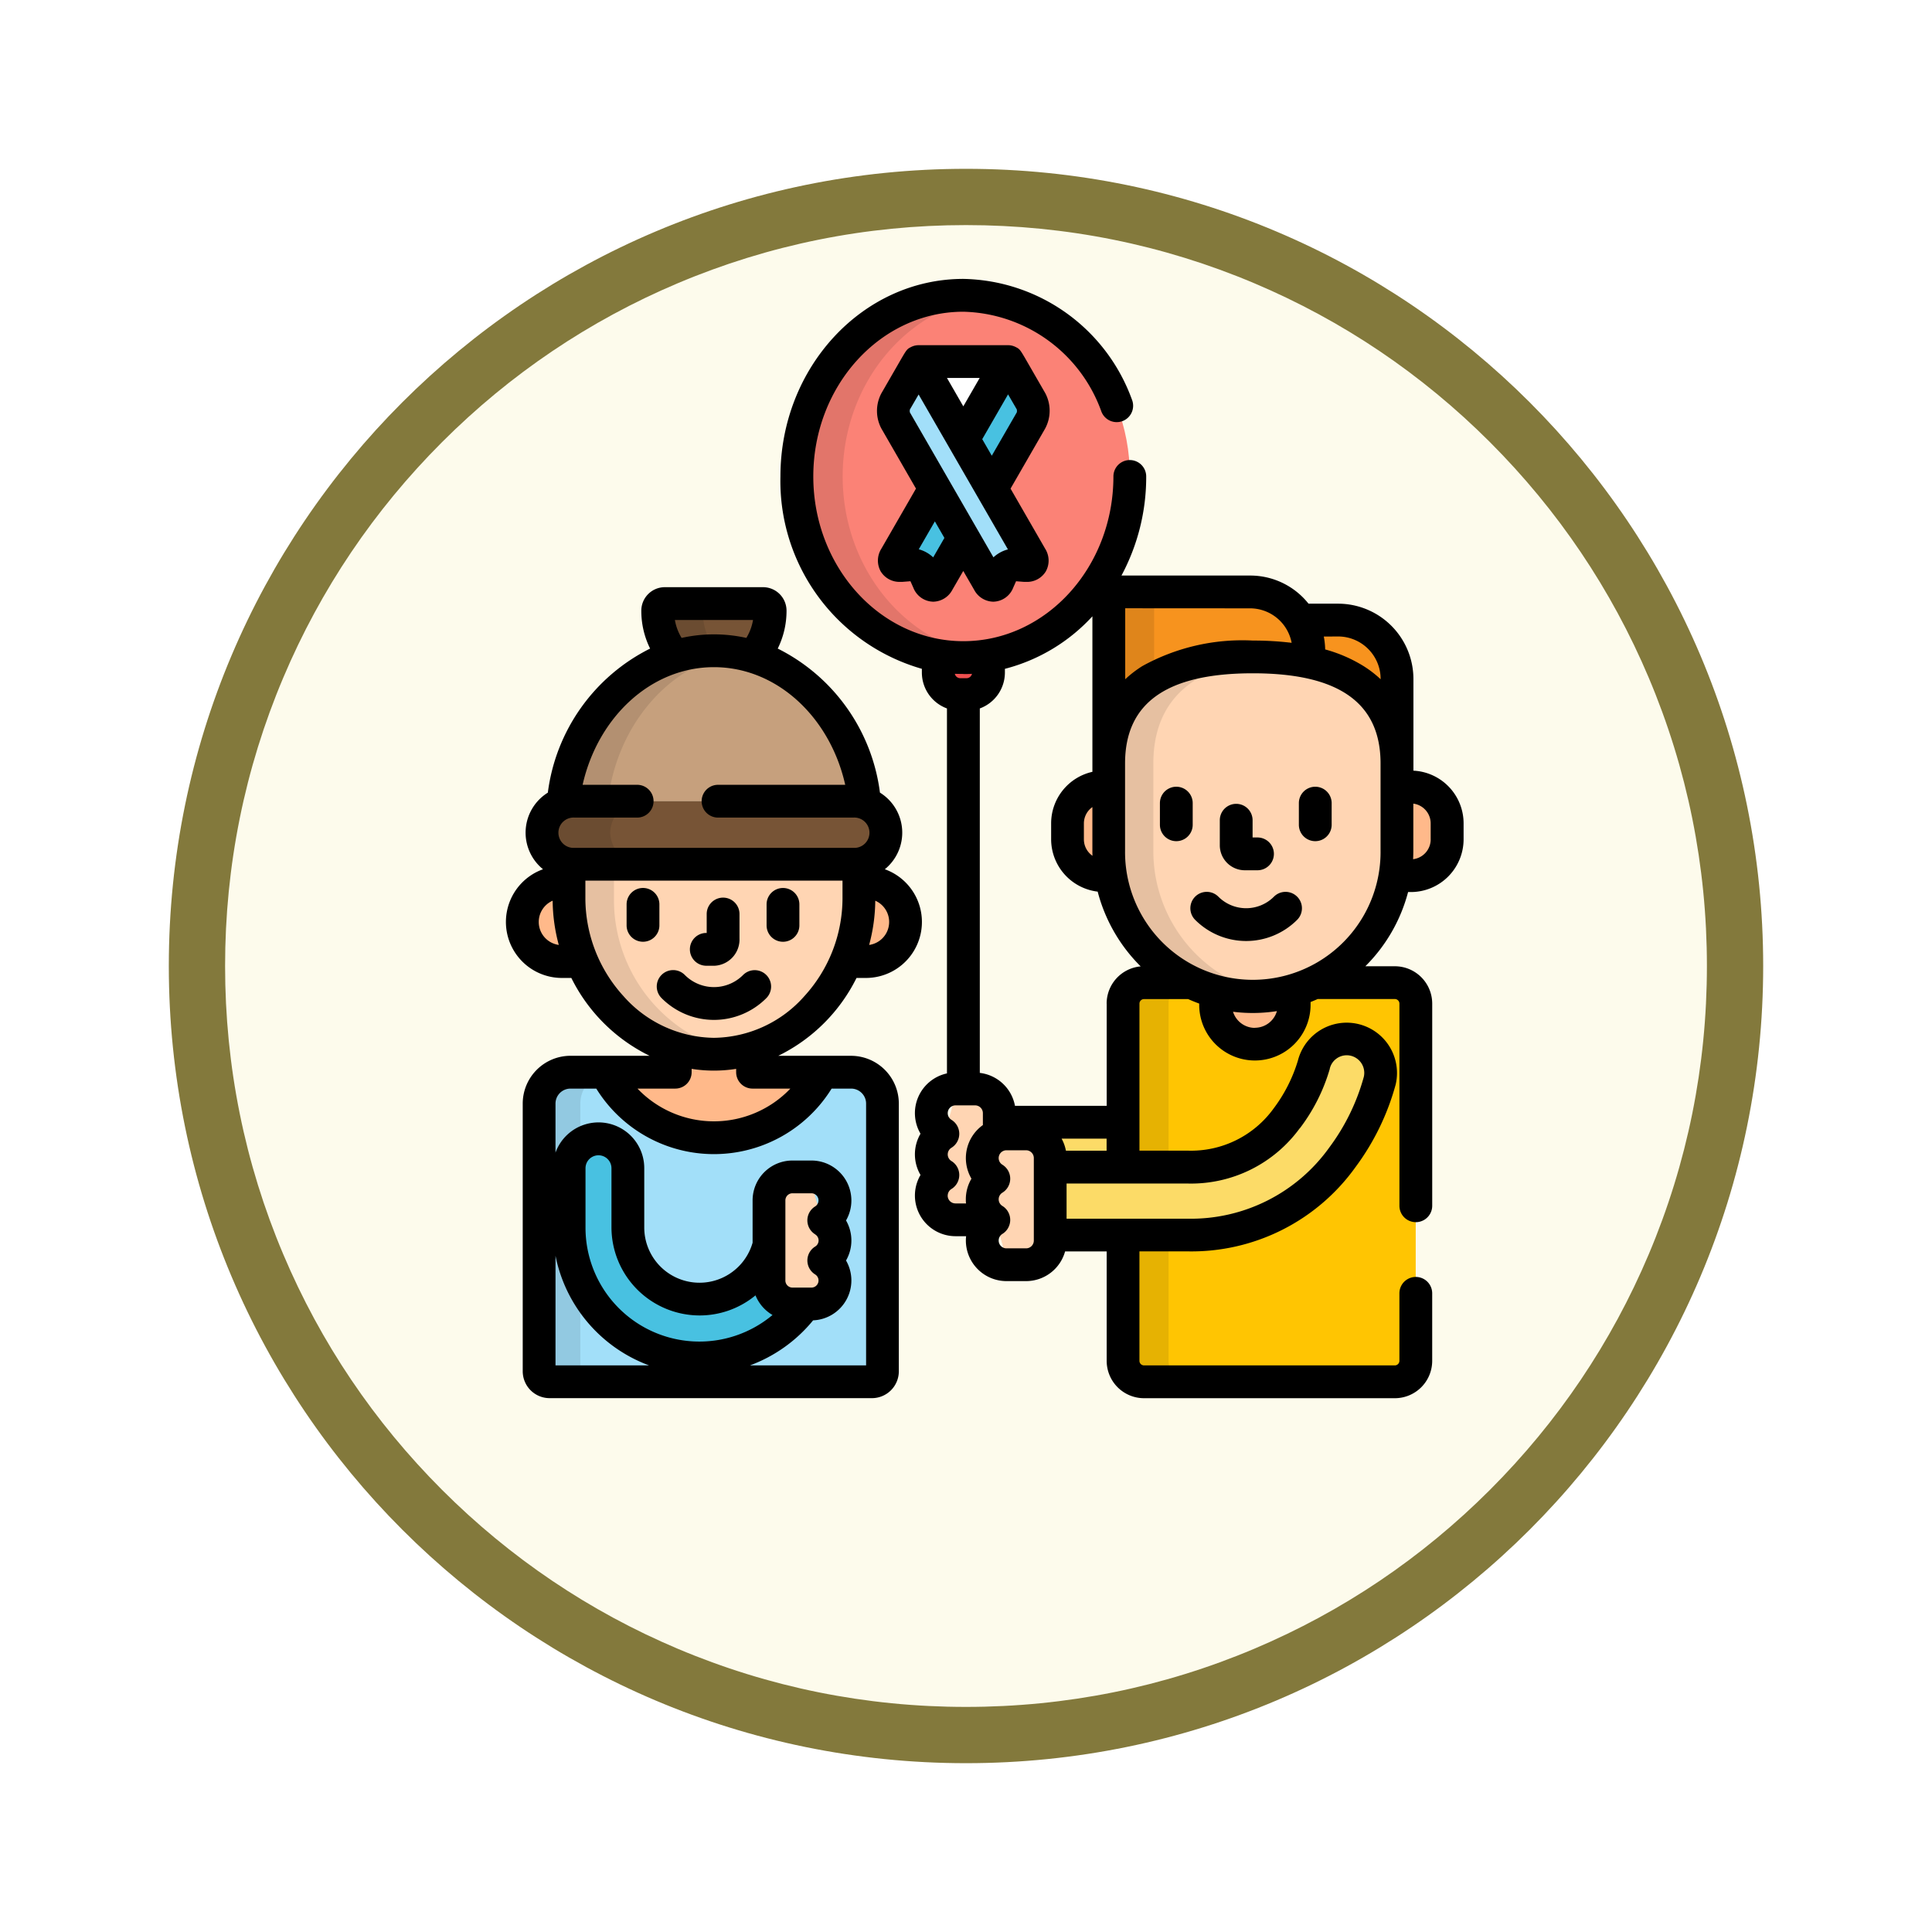 <svg xmlns="http://www.w3.org/2000/svg" xmlns:xlink="http://www.w3.org/1999/xlink" width="103" height="103" viewBox="0 0 103 103">
  <defs>
    <filter id="Trazado_982547" x="0" y="0" width="103" height="103" filterUnits="userSpaceOnUse">
      <feOffset dy="3" input="SourceAlpha"/>
      <feGaussianBlur stdDeviation="3" result="blur"/>
      <feFlood flood-opacity="0.161"/>
      <feComposite operator="in" in2="blur"/>
      <feComposite in="SourceGraphic"/>
    </filter>
  </defs>
  <g id="Grupo_1201822" data-name="Grupo 1201822" transform="translate(-1131 -7016.297)">
    <g id="Grupo_1201770" data-name="Grupo 1201770" transform="translate(1140 7022.297)">
      <g id="Grupo_1201328" data-name="Grupo 1201328">
        <g id="Grupo_1172010" data-name="Grupo 1172010">
          <g id="Grupo_1171046" data-name="Grupo 1171046">
            <g id="Grupo_1148525" data-name="Grupo 1148525">
              <g transform="matrix(1, 0, 0, 1, -9, -6)" filter="url(#Trazado_982547)">
                <g id="Trazado_982547-2" data-name="Trazado 982547" transform="translate(9 6)" fill="#fdfbec">
                  <path d="M 42.5 83.5 C 36.964 83.5 31.595 82.416 26.541 80.279 C 21.659 78.214 17.274 75.257 13.509 71.491 C 9.743 67.726 6.786 63.341 4.721 58.459 C 2.584 53.405 1.5 48.036 1.5 42.5 C 1.5 36.964 2.584 31.595 4.721 26.541 C 6.786 21.659 9.743 17.274 13.509 13.509 C 17.274 9.743 21.659 6.786 26.541 4.721 C 31.595 2.584 36.964 1.5 42.5 1.5 C 48.036 1.5 53.405 2.584 58.459 4.721 C 63.341 6.786 67.726 9.743 71.491 13.509 C 75.257 17.274 78.214 21.659 80.279 26.541 C 82.416 31.595 83.5 36.964 83.5 42.5 C 83.5 48.036 82.416 53.405 80.279 58.459 C 78.214 63.341 75.257 67.726 71.491 71.491 C 67.726 75.257 63.341 78.214 58.459 80.279 C 53.405 82.416 48.036 83.5 42.5 83.5 Z" stroke="none"/>
                  <path d="M 42.5 3 C 37.166 3 31.994 4.044 27.126 6.103 C 22.422 8.092 18.198 10.941 14.569 14.569 C 10.941 18.198 8.092 22.422 6.103 27.126 C 4.044 31.994 3 37.166 3 42.5 C 3 47.834 4.044 53.006 6.103 57.874 C 8.092 62.578 10.941 66.802 14.569 70.431 C 18.198 74.059 22.422 76.908 27.126 78.897 C 31.994 80.956 37.166 82 42.5 82 C 47.834 82 53.006 80.956 57.874 78.897 C 62.578 76.908 66.802 74.059 70.431 70.431 C 74.059 66.802 76.908 62.578 78.897 57.874 C 80.956 53.006 82 47.834 82 42.5 C 82 37.166 80.956 31.994 78.897 27.126 C 76.908 22.422 74.059 18.198 70.431 14.569 C 66.802 10.941 62.578 8.092 57.874 6.103 C 53.006 4.044 47.834 3 42.5 3 M 42.5 0 C 65.972 0 85 19.028 85 42.5 C 85 65.972 65.972 85 42.5 85 C 19.028 85 0 65.972 0 42.5 C 0 19.028 19.028 0 42.5 0 Z" stroke="none" fill="#83793c"/>
                </g>
              </g>
            </g>
          </g>
        </g>
      </g>
    </g>
    <g id="patient_706217" transform="translate(1120.999 7031.166)">
      <path id="Trazado_1045866" data-name="Trazado 1045866" d="M265.34,387.647v.482h3.884v-2.394h-6.6v.679a1.285,1.285,0,0,1,.38-.057h1.049A1.288,1.288,0,0,1,265.34,387.647Z" transform="translate(-199.351 -340.78)" fill="#fcdb67"/>
      <path id="Trazado_1045867" data-name="Trazado 1045867" d="M236.069,172.4a8.242,8.242,0,0,1-1.322-.107,1.155,1.155,0,0,0-.016.182v.73a1.169,1.169,0,0,0,1.165,1.165h.345a1.169,1.169,0,0,0,1.165-1.165v-.73a1.153,1.153,0,0,0-.016-.182A8.242,8.242,0,0,1,236.069,172.4Z" transform="translate(-174.709 -152.217)" fill="#ef5050"/>
      <ellipse id="Elipse_12478" data-name="Elipse 12478" cx="8.878" cy="9.657" rx="8.878" ry="9.657" transform="translate(52.482 0.874)" fill="#fb8276"/>
      <path id="Trazado_1045868" data-name="Trazado 1045868" d="M225.734,37.82s1.519,2.632,1.519,2.632h1.734s1.518-2.632,1.519-2.632Z" transform="translate(-166.76 -33.412)" fill="#fff"/>
      <g id="Grupo_1201812" data-name="Grupo 1201812" transform="translate(52.482 0.874)" opacity="0.1">
        <path id="Trazado_1045869" data-name="Trazado 1045869" d="M172.475,17.156c0-4.882,3.331-8.915,7.656-9.563a8.248,8.248,0,0,0-1.222-.093c-4.9,0-8.878,4.323-8.878,9.656s3.975,9.657,8.878,9.657a8.232,8.232,0,0,0,1.222-.093C175.806,26.072,172.475,22.039,172.475,17.156Z" transform="translate(-170.031 -7.5)"/>
      </g>
      <g id="Grupo_1201813" data-name="Grupo 1201813" transform="translate(57.679 4.408)">
        <path id="Trazado_1045870" data-name="Trazado 1045870" d="M216.79,95.9,214.7,99.536c-.16.278-.03.485.29.46l.472-.037a.887.887,0,0,1,.818.487l.169.378c.13.293.368.305.528.027l1.336-2.317Z" transform="translate(-214.627 -89.133)" fill="#48c1e1"/>
        <path id="Trazado_1045871" data-name="Trazado 1045871" d="M247.728,44.589l2.095-3.634a1.121,1.121,0,0,0,0-1.01l-.934-1.62-.292-.506s-.132.226-.292.5l-2.094,3.632Z" transform="translate(-242.529 -37.82)" fill="#48c1e1"/>
      </g>
      <path id="Trazado_1045872" data-name="Trazado 1045872" d="M215.237,38.326l.292-.506s.132.226.292.5l5.706,9.9c.16.278.03.485-.29.46l-.472-.037a.887.887,0,0,0-.818.487l-.169.378c-.13.293-.368.305-.528.027L214.3,40.956a1.121,1.121,0,0,1,0-1.01Z" transform="translate(-156.556 -33.412)" fill="#a2dff9"/>
      <g id="Grupo_1201814" data-name="Grupo 1201814" transform="translate(59.65 43.183)">
        <path id="Trazado_1045873" data-name="Trazado 1045873" d="M258.466,392.358c0,.466,0,3.931,0,4.4a1.288,1.288,0,0,1-1.287,1.29H256.13a7.931,7.931,0,0,0-1.287-3.489,1.289,1.289,0,0,0,0-2.2,1.289,1.289,0,0,1,1.287-1.29h1.049A1.288,1.288,0,0,1,258.466,392.358Z" transform="translate(-252.127 -388.674)" fill="#ffd5b3"/>
        <path id="Trazado_1045874" data-name="Trazado 1045874" d="M234.254,376.411a1.289,1.289,0,0,0,0-2.2,1.29,1.29,0,0,1,.907-1.233v-1.161a1.288,1.288,0,0,0-1.287-1.29h-1.049a7.933,7.933,0,0,1-1.287,3.489,1.289,1.289,0,0,1,0,2.2,1.289,1.289,0,0,0,1.287,1.29h1.049a1.278,1.278,0,0,0,.723-.223A1.283,1.283,0,0,1,234.254,376.411Z" transform="translate(-231.538 -370.529)" fill="#ffd5b3"/>
      </g>
      <path id="Trazado_1045875" data-name="Trazado 1045875" d="M333.748,321.934h-4.3a7.571,7.571,0,0,1-1.069.414v.768a2.094,2.094,0,1,1-4.189,0v-.707h0a7.55,7.55,0,0,1-1.282-.475h-2.538a1.119,1.119,0,0,0-1.115,1.116v8.713H322.7a6.331,6.331,0,0,0,5.276-2.595,8.929,8.929,0,0,0,1.444-2.862,1.809,1.809,0,1,1,3.514.863,12.258,12.258,0,0,1-1.985,4.069,9.914,9.914,0,0,1-8.249,4.148h-3.448v6.708a1.119,1.119,0,0,0,1.115,1.116h13.378a1.119,1.119,0,0,0,1.115-1.116V323.05A1.119,1.119,0,0,0,333.748,321.934Z" transform="translate(-249.383 -284.415)" fill="#ffc502"/>
      <g id="Grupo_1201815" data-name="Grupo 1201815" transform="translate(69.873 37.519)" opacity="0.1">
        <path id="Trazado_1045876" data-name="Trazado 1045876" d="M321.684,331.762v-8.713a1.119,1.119,0,0,1,1.115-1.116h-2.427a1.119,1.119,0,0,0-1.115,1.116v8.713Z" transform="translate(-319.257 -321.933)"/>
        <path id="Trazado_1045877" data-name="Trazado 1045877" d="M321.684,444.069v-6.708h-2.427v6.708a1.119,1.119,0,0,0,1.115,1.116H322.8A1.119,1.119,0,0,1,321.684,444.069Z" transform="translate(-319.257 -423.909)"/>
      </g>
      <path id="Trazado_1045878" data-name="Trazado 1045878" d="M302.164,347.655a1.8,1.8,0,0,0-2.183,1.329,8.925,8.925,0,0,1-1.444,2.862,6.331,6.331,0,0,1-5.276,2.595h-7.332c0,.934,0,2.844,0,3.623h7.332a9.913,9.913,0,0,0,8.249-4.148,12.256,12.256,0,0,0,1.985-4.069A1.815,1.815,0,0,0,302.164,347.655Z" transform="translate(-219.939 -307.093)" fill="#fcdb67"/>
      <g id="Grupo_1201816" data-name="Grupo 1201816" transform="translate(66.91 27.088)">
        <path id="Trazado_1045879" data-name="Trazado 1045879" d="M363.579,325.809a7.6,7.6,0,0,1-1.988-.265v.707a2.094,2.094,0,1,0,4.189,0v-.768A7.582,7.582,0,0,1,363.579,325.809Z" transform="translate(-353.694 -314.638)" fill="#ffb98a"/>
        <path id="Trazado_1045880" data-name="Trazado 1045880" d="M444.446,232.428h-.739v3.381a7.93,7.93,0,0,1-.117,1.345h.856a1.942,1.942,0,0,0,1.934-1.939v-.848A1.942,1.942,0,0,0,444.446,232.428Z" transform="translate(-426.137 -232.428)" fill="#ffb98a"/>
        <path id="Trazado_1045881" data-name="Trazado 1045881" d="M296.032,235.808v-3.381h-.267a1.942,1.942,0,0,0-1.934,1.939v.848a1.942,1.942,0,0,0,1.934,1.939h.383A7.929,7.929,0,0,1,296.032,235.808Z" transform="translate(-293.831 -232.427)" fill="#ffb98a"/>
      </g>
      <path id="Trazado_1045882" data-name="Trazado 1045882" d="M312.715,183.229a7.738,7.738,0,0,0,7.685,7.79h0a7.738,7.738,0,0,0,7.685-7.79v-4.637c0-4.3-3.44-5.68-7.685-5.68h0c-4.244,0-7.685,1.378-7.685,5.68v4.637Z" transform="translate(-243.604 -152.76)" fill="#ffd5b3"/>
      <path id="Trazado_1045883" data-name="Trazado 1045883" d="M324.966,144.669h-2.048a3.11,3.11,0,0,0-2.655-1.5h-6.806a.747.747,0,0,0-.742.752v8.394c0-4.3,3.441-5.68,7.685-5.68s7.685,1.378,7.685,5.68V147.83A3.14,3.14,0,0,0,324.966,144.669Z" transform="translate(-243.604 -126.479)" fill="#f7931e"/>
      <g id="Grupo_1201817" data-name="Grupo 1201817" transform="translate(69.111 16.685)" opacity="0.1">
        <path id="Trazado_1045884" data-name="Trazado 1045884" d="M315.134,147.757v-3.841a.747.747,0,0,1,.742-.752h-2.419a.747.747,0,0,0-.742.752v8.394A4.882,4.882,0,0,1,315.134,147.757Z" transform="translate(-312.715 -143.164)"/>
      </g>
      <g id="Grupo_1201818" data-name="Grupo 1201818" transform="translate(69.11 20.152)" opacity="0.1">
        <path id="Trazado_1045885" data-name="Trazado 1045885" d="M315.093,183.229v-4.637c0-3.892,2.816-5.39,6.5-5.641q-.582-.04-1.189-.039c-4.244,0-7.685,1.378-7.685,5.68v4.637a7.738,7.738,0,0,0,7.685,7.79,7.627,7.627,0,0,0,1.189-.093A7.76,7.76,0,0,1,315.093,183.229Z" transform="translate(-312.714 -172.912)"/>
      </g>
      <path id="Trazado_1045886" data-name="Trazado 1045886" d="M258.466,392.358c0,.466,0,3.931,0,4.4a1.288,1.288,0,0,1-1.287,1.29H256.13a7.931,7.931,0,0,0-1.287-3.489,1.289,1.289,0,0,0,0-2.2,1.289,1.289,0,0,1,1.287-1.29h1.049A1.288,1.288,0,0,1,258.466,392.358Z" transform="translate(-192.477 -345.492)" fill="#ffd5b3"/>
      <path id="Trazado_1045887" data-name="Trazado 1045887" d="M68.771,362.892H67.228a6.508,6.508,0,0,1-11.535,0H53.811a1.675,1.675,0,0,0-1.672,1.675v14.27a.558.558,0,0,0,.557.558H69.885a.558.558,0,0,0,.557-.558v-14.27A1.675,1.675,0,0,0,68.771,362.892Z" transform="translate(-13.397 -320.599)" fill="#a2dff9"/>
      <path id="Trazado_1045888" data-name="Trazado 1045888" d="M54.337,378.837v-14.27a1.675,1.675,0,0,1,1.672-1.675h-2.2a1.675,1.675,0,0,0-1.672,1.675v14.27a.558.558,0,0,0,.557.558h2.2A.558.558,0,0,1,54.337,378.837Z" transform="translate(-13.397 -320.599)" opacity="0.1"/>
      <path id="Trazado_1045889" data-name="Trazado 1045889" d="M90.462,351.965a6.9,6.9,0,0,1-4.121,0v1.273H82.634a6.508,6.508,0,0,0,11.535,0H90.462v-1.273Z" transform="translate(-40.338 -310.946)" fill="#ffb98a"/>
      <path id="Trazado_1045890" data-name="Trazado 1045890" d="M109.39,151.047a7.176,7.176,0,0,1,2.065.3,3.566,3.566,0,0,0,.934-2.439.379.379,0,0,0-.378-.38h-5.241a.379.379,0,0,0-.378.38,3.566,3.566,0,0,0,.934,2.439A7.179,7.179,0,0,1,109.39,151.047Z" transform="translate(-61.326 -131.222)" fill="#775436"/>
      <path id="Trazado_1045891" data-name="Trazado 1045891" d="M109.39,151.046l.089,0a3.607,3.607,0,0,1-.686-2.138.379.379,0,0,1,.378-.38h-2.4a.379.379,0,0,0-.378.38,3.566,3.566,0,0,0,.934,2.439A7.184,7.184,0,0,1,109.39,151.046Z" transform="translate(-61.326 -131.221)" opacity="0.1"/>
      <g id="Grupo_1201819" data-name="Grupo 1201819" transform="translate(37.849 32.173)">
        <path id="Trazado_1045892" data-name="Trazado 1045892" d="M46.96,276.945v-.885h-.382a2.111,2.111,0,0,0,0,4.221h1.077A8.466,8.466,0,0,1,46.96,276.945Z" transform="translate(-44.472 -276.06)" fill="#ffb98a"/>
        <path id="Trazado_1045893" data-name="Trazado 1045893" d="M193.543,276.06h-.382v.885a8.467,8.467,0,0,1-.695,3.336h1.077a2.111,2.111,0,0,0,0-4.221Z" transform="translate(-175.218 -276.06)" fill="#ffb98a"/>
      </g>
      <path id="Trazado_1045894" data-name="Trazado 1045894" d="M80.965,267.553H66.126a1.808,1.808,0,0,1-.308-.028v1.88c0,4.357,3.46,8.276,7.727,8.276s7.727-3.919,7.727-8.276v-1.88A1.807,1.807,0,0,1,80.965,267.553Z" transform="translate(-25.482 -236.347)" fill="#ffd5b3"/>
      <g id="Grupo_1201820" data-name="Grupo 1201820" transform="translate(40.336 31.178)" opacity="0.1">
        <path id="Trazado_1045895" data-name="Trazado 1045895" d="M68.216,269.4v-1.852h-2.09a1.808,1.808,0,0,1-.308-.028v1.88c0,4.357,3.46,8.276,7.727,8.276a6.924,6.924,0,0,0,1.2-.1A8.3,8.3,0,0,1,68.216,269.4Z" transform="translate(-65.818 -267.524)"/>
      </g>
      <path id="Trazado_1045896" data-name="Trazado 1045896" d="M63.691,178.131H78.53a1.791,1.791,0,0,1,.629.115c-.484-4.582-3.9-8.134-8.048-8.134s-7.565,3.552-8.048,8.134A1.793,1.793,0,0,1,63.691,178.131Z" transform="translate(-23.047 -150.286)" fill="#c6a07d"/>
      <path id="Trazado_1045897" data-name="Trazado 1045897" d="M63.692,178.132h1.767c.476-4.081,3.283-7.32,6.845-7.919a7.176,7.176,0,0,0-1.192-.1c-4.147,0-7.565,3.552-8.048,8.134A1.79,1.79,0,0,1,63.692,178.132Z" transform="translate(-23.048 -150.287)" opacity="0.1"/>
      <path id="Trazado_1045898" data-name="Trazado 1045898" d="M71.793,240.6a1.72,1.72,0,0,1-1.748,1.681H55.205a1.682,1.682,0,1,1,0-3.361h14.84A1.72,1.72,0,0,1,71.793,240.6Z" transform="translate(-14.561 -211.079)" fill="#775436"/>
      <g id="Grupo_1201821" data-name="Grupo 1201821" transform="translate(38.896 27.845)" opacity="0.1">
        <path id="Trazado_1045899" data-name="Trazado 1045899" d="M57.094,240.6a1.72,1.72,0,0,1,1.748-1.681H55.205a1.682,1.682,0,1,0,0,3.361h3.637A1.72,1.72,0,0,1,57.094,240.6Z" transform="translate(-53.457 -238.924)"/>
      </g>
      <path id="Trazado_1045900" data-name="Trazado 1045900" d="M77.767,402.179a1.251,1.251,0,0,1-1.25-1.253c0-.207,0-1.026,0-1.9a3.82,3.82,0,0,1-7.524-.947v-3.141a1.566,1.566,0,1,0-3.133,0v3.141a6.948,6.948,0,0,0,12.577,4.1Z" transform="translate(-25.52 -347.527)" fill="#48c1e1"/>
      <path id="Trazado_1045901" data-name="Trazado 1045901" d="M157.3,416.323c0-.452,0-3.818,0-4.27a1.251,1.251,0,0,1,1.25-1.253h1.019a7.7,7.7,0,0,0,1.25,3.388,1.252,1.252,0,0,0,0,2.135,1.252,1.252,0,0,1-1.25,1.253H158.55A1.251,1.251,0,0,1,157.3,416.323Z" transform="translate(-106.302 -362.924)" fill="#ffd5b3"/>
      <path id="Trazado_1045902" data-name="Trazado 1045902" d="M215.668,32.878l-.934-1.62c-.422-.732-.422-.732-.657-.85a.875.875,0,0,0-.391-.093h-4.774a.874.874,0,0,0-.39.092c-.236.118-.236.118-.659.851l-.934,1.62a2,2,0,0,0,0,1.883l1.843,3.2-1.843,3.2a1.187,1.187,0,0,0-.039,1.21,1.168,1.168,0,0,0,1.035.562c.038,0,.077,0,.118,0l.435-.034,0,0,.153.345a1.166,1.166,0,0,0,1.061.746h0a1.18,1.18,0,0,0,1.022-.638l.579-1,.579,1a1.18,1.18,0,0,0,1.022.638,1.166,1.166,0,0,0,1.061-.746l.153-.344,0,0,.435.034c.041,0,.08,0,.118,0a1.169,1.169,0,0,0,1.035-.562,1.187,1.187,0,0,0-.039-1.21l-1.843-3.2,1.843-3.2A2,2,0,0,0,215.668,32.878Zm-3.5-.816-.872,1.513-.872-1.513Zm-2.478,9.565a1.807,1.807,0,0,0-.769-.431l.858-1.488.509.882Zm3.213,0L208.449,33.9a.347.347,0,0,1,0-.157l.464-.8,4.761,8.259A1.806,1.806,0,0,0,212.9,41.627Zm1.243-7.729-1.332,2.31-.509-.883,1.377-2.388.464.8A.347.347,0,0,1,214.147,33.9Z" transform="translate(-149.938 -26.781)"/>
      <path id="Trazado_1045903" data-name="Trazado 1045903" d="M196.278,26.217V21.35a4.018,4.018,0,0,0-3.992-4.035h-1.6a3.97,3.97,0,0,0-3.107-1.5h-6.806c-.02,0-.04,0-.06,0a11.112,11.112,0,0,0,1.319-5.283.874.874,0,1,0-1.748,0c0,4.843-3.591,8.782-8,8.782s-8-3.94-8-8.782,3.59-8.782,8-8.782a8.018,8.018,0,0,1,7.362,5.33.874.874,0,0,0,1.629-.636A9.754,9.754,0,0,0,172.284,0c-5.377,0-9.752,4.724-9.752,10.53a10.411,10.411,0,0,0,7.54,10.257v.2A2.041,2.041,0,0,0,171.41,22.9V42.357A2.167,2.167,0,0,0,170,45.572a2.175,2.175,0,0,0,0,2.2,2.167,2.167,0,0,0,1.863,3.264h.568a2.205,2.205,0,0,0-.013.23,2.166,2.166,0,0,0,2.161,2.164h1.049a2.159,2.159,0,0,0,2.08-1.582h2.217v5.834a1.992,1.992,0,0,0,1.989,1.991H195.29a1.992,1.992,0,0,0,1.989-1.991v-3.6a.874.874,0,0,0-1.748,0v3.6a.245.245,0,0,1-.241.242H181.912a.245.245,0,0,1-.241-.242V51.845h2.574a10.758,10.758,0,0,0,8.951-4.5,13.223,13.223,0,0,0,2.133-4.384,2.683,2.683,0,0,0-5.21-1.284,8.155,8.155,0,0,1-1.292,2.547,5.429,5.429,0,0,1-4.581,2.251h-2.574V38.636a.245.245,0,0,1,.241-.242h2.353c.194.087.391.167.592.24V38.7a2.968,2.968,0,1,0,5.937,0v-.149q.192-.075.379-.159h4.117a.245.245,0,0,1,.241.242V49.414a.874.874,0,0,0,1.748,0V38.636a1.992,1.992,0,0,0-1.989-1.991h-1.576a8.69,8.69,0,0,0,2.279-3.957h.151a2.814,2.814,0,0,0,2.808-2.813v-.848A2.814,2.814,0,0,0,196.278,26.217Zm-3.992-7.154a2.268,2.268,0,0,1,2.244,2.28,5.973,5.973,0,0,0-.908-.7,7.782,7.782,0,0,0-2.048-.889,4.087,4.087,0,0,0-.074-.687Zm-4.7-1.5a2.259,2.259,0,0,1,2.2,1.838,16.963,16.963,0,0,0-2.064-.12,11.01,11.01,0,0,0-5.9,1.363,5.978,5.978,0,0,0-.909.7V17.559Zm-8.416,13.193a1.066,1.066,0,0,1-.46-.877v-.848a1.065,1.065,0,0,1,.453-.872v2.313C179.161,30.564,179.165,30.657,179.168,30.752Zm-6.884-9.69c.153,0,.306,0,.458-.012a.3.3,0,0,1-.285.234h-.345a.3.3,0,0,1-.285-.234C171.978,21.057,172.131,21.061,172.284,21.061Zm-.836,27.808a.415.415,0,0,1,.2-.355.874.874,0,0,0,0-1.489.415.415,0,0,1,0-.709.874.874,0,0,0,0-1.489.416.416,0,0,1,.213-.771h1.049a.415.415,0,0,1,.413.416c0,.1,0,.328,0,.634a2.165,2.165,0,0,0-.609,2.858,2.159,2.159,0,0,0-.3,1.1c0,.074,0,.148.012.22h-.567A.415.415,0,0,1,171.448,48.869Zm4.591,2.394a.415.415,0,0,1-.122.295.409.409,0,0,1-.291.121h-1.048a.416.416,0,0,1-.214-.771.874.874,0,0,0,0-1.489.415.415,0,0,1,0-.709.874.874,0,0,0,0-1.489.416.416,0,0,1,.213-.771h1.049a.415.415,0,0,1,.413.416Zm14.178-5.979a9.7,9.7,0,0,0,1.6-3.172l0-.014a.928.928,0,0,1,.9-.713.938.938,0,0,1,.911,1.164,11.313,11.313,0,0,1-1.838,3.755,9.069,9.069,0,0,1-7.547,3.794h-6.458c0-.579,0-1.274,0-1.875h6.458A7.167,7.167,0,0,0,190.216,45.284Zm-12.467,1.19a2.153,2.153,0,0,0-.231-.645h2.4v.645Zm2.174-7.838v5.445h-4.89a2.165,2.165,0,0,0-1.875-1.756V22.9a2.041,2.041,0,0,0,1.338-1.912v-.2a9.578,9.578,0,0,0,4.665-2.8v8.291a2.816,2.816,0,0,0-2.2,2.746v.848a2.815,2.815,0,0,0,2.481,2.793,8.691,8.691,0,0,0,2.293,3.986A1.992,1.992,0,0,0,179.923,38.636Zm7.9,1.289a1.223,1.223,0,0,1-1.165-.86A8.342,8.342,0,0,0,189,39.036,1.222,1.222,0,0,1,187.825,39.924Zm6.7-9.456a6.811,6.811,0,1,1-13.621,0V25.832c0-3.234,2.228-4.806,6.81-4.806s6.811,1.572,6.811,4.806Zm2.673-.594a1.064,1.064,0,0,1-.938,1.057c.008-.153.012-.308.012-.463v-2.5a1.064,1.064,0,0,1,.925,1.056v.848Z" transform="translate(-110.924)"/>
      <path id="Trazado_1045904" data-name="Trazado 1045904" d="M364.882,243.679h.656a.874.874,0,1,0,0-1.748h-.262v-.919a.874.874,0,1,0-1.748,0v1.356A1.334,1.334,0,0,0,364.882,243.679Z" transform="translate(-288.496 -212.152)"/>
      <path id="Trazado_1045905" data-name="Trazado 1045905" d="M337.878,233.183a.874.874,0,0,0-1.748,0v1.154a.874.874,0,1,0,1.748,0Z" transform="translate(-264.291 -205.235)"/>
      <path id="Trazado_1045906" data-name="Trazado 1045906" d="M400.562,232.309a.874.874,0,0,0-.874.874v1.154a.874.874,0,1,0,1.748,0v-1.154A.874.874,0,0,0,400.562,232.309Z" transform="translate(-320.441 -205.235)"/>
      <path id="Trazado_1045907" data-name="Trazado 1045907" d="M354.5,280.686a2.091,2.091,0,0,1-2.957,0,.874.874,0,1,0-1.236,1.236,3.839,3.839,0,0,0,5.429,0,.874.874,0,1,0-1.236-1.236Z" transform="translate(-276.585 -247.748)"/>
      <path id="Trazado_1045908" data-name="Trazado 1045908" d="M55.664,161.864h.509a2.985,2.985,0,0,0,1-5.795,2.512,2.512,0,0,0-.26-4.086,10,10,0,0,0-5.449-7.679,4.53,4.53,0,0,0,.469-2.019,1.254,1.254,0,0,0-1.252-1.254H45.443a1.254,1.254,0,0,0-1.252,1.254,4.531,4.531,0,0,0,.469,2.019,10,10,0,0,0-5.452,7.681,2.512,2.512,0,0,0-.257,4.084,2.985,2.985,0,0,0,1,5.795h.509a9.138,9.138,0,0,0,4.172,4.15H40.415a2.55,2.55,0,0,0-2.546,2.549v14.271a1.434,1.434,0,0,0,1.431,1.432H56.489a1.434,1.434,0,0,0,1.431-1.432v-14.27a2.55,2.55,0,0,0-2.546-2.549H51.492A9.139,9.139,0,0,0,55.664,161.864Zm.673-1.76a9.337,9.337,0,0,0,.327-2.358,1.237,1.237,0,0,1-.327,2.358ZM45.981,142.78h4.166a2.7,2.7,0,0,1-.357.956,7.953,7.953,0,0,0-3.451,0A2.7,2.7,0,0,1,45.981,142.78Zm-5.337,10.535H43.97a.874.874,0,0,0,0-1.748H41.062c.809-3.6,3.64-6.272,7-6.272s6.192,2.669,7,6.272H48.282a.874.874,0,0,0,0,1.748h7.2a.809.809,0,1,1,0,1.613H40.644a.809.809,0,1,1,0-1.613Zm-1.921,5.564a1.238,1.238,0,0,1,.741-1.134,9.335,9.335,0,0,0,.327,2.358A1.236,1.236,0,0,1,38.723,158.879Zm.894,17.794a7.868,7.868,0,0,0,4.983,5.845H39.616Zm7.68,3.184a4.676,4.676,0,0,0,2.982-1.071,2.136,2.136,0,0,0,.907,1.047,6.072,6.072,0,0,1-9.97-4.682v-3.141a.692.692,0,1,1,1.384,0v3.141A4.706,4.706,0,0,0,47.3,179.857Zm6.164-4.32a.378.378,0,0,1,0,.646.874.874,0,0,0,0,1.489.379.379,0,0,1-.194.7H52.248a.378.378,0,0,1-.376-.379c0-.452,0-3.817,0-4.27a.378.378,0,0,1,.111-.269.373.373,0,0,1,.265-.11h1.018a.379.379,0,0,1,.194.7.874.874,0,0,0,0,1.489Zm.877-7.774h1.037a.8.8,0,0,1,.8.8v13.955H49.988a7.871,7.871,0,0,0,3.362-2.4,2.128,2.128,0,0,0,1.755-3.19,2.139,2.139,0,0,0,0-2.135,2.13,2.13,0,0,0-1.839-3.195H52.248a2.125,2.125,0,0,0-2.124,2.127c0,.236,0,1.261,0,2.254a2.945,2.945,0,0,1-5.776-.827v-3.141a2.438,2.438,0,0,0-4.732-.833v-2.615a.8.8,0,0,1,.8-.8H41.79a7.38,7.38,0,0,0,12.547,0Zm-2.2,0a5.632,5.632,0,0,1-8.151,0H46a.874.874,0,0,0,.874-.874v-.178a7.595,7.595,0,0,0,2.373,0v.178a.874.874,0,0,0,.874.874Zm-4.076-2.707a6.53,6.53,0,0,1-4.82-2.221,7.76,7.76,0,0,1-2.033-5.181v-.978H54.917v.978a7.76,7.76,0,0,1-2.033,5.181A6.529,6.529,0,0,1,48.064,165.056Z" transform="translate(0 -124.596)"/>
      <path id="Trazado_1045909" data-name="Trazado 1045909" d="M121.987,286.648h.448a1.4,1.4,0,0,0,1.322-1.457v-1.3a.874.874,0,1,0-1.748,0V284.9h-.022a.874.874,0,1,0,0,1.748Z" transform="translate(-74.332 -250.031)"/>
      <path id="Trazado_1045910" data-name="Trazado 1045910" d="M157.077,278.627a.874.874,0,0,0-.874.874v1.119a.874.874,0,0,0,1.748,0V279.5A.874.874,0,0,0,157.077,278.627Z" transform="translate(-105.333 -246.155)"/>
      <path id="Trazado_1045911" data-name="Trazado 1045911" d="M93.912,279.5a.874.874,0,0,0-1.748,0v1.119a.874.874,0,0,0,1.748,0Z" transform="translate(-48.757 -246.155)"/>
      <path id="Trazado_1045912" data-name="Trazado 1045912" d="M110.589,316.476a2.19,2.19,0,0,1-3.106,0,.874.874,0,1,0-1.237,1.235,3.938,3.938,0,0,0,5.581,0,.874.874,0,0,0-1.238-1.235Z" transform="translate(-60.972 -279.366)"/>
    </g>
  </g>
</svg>

